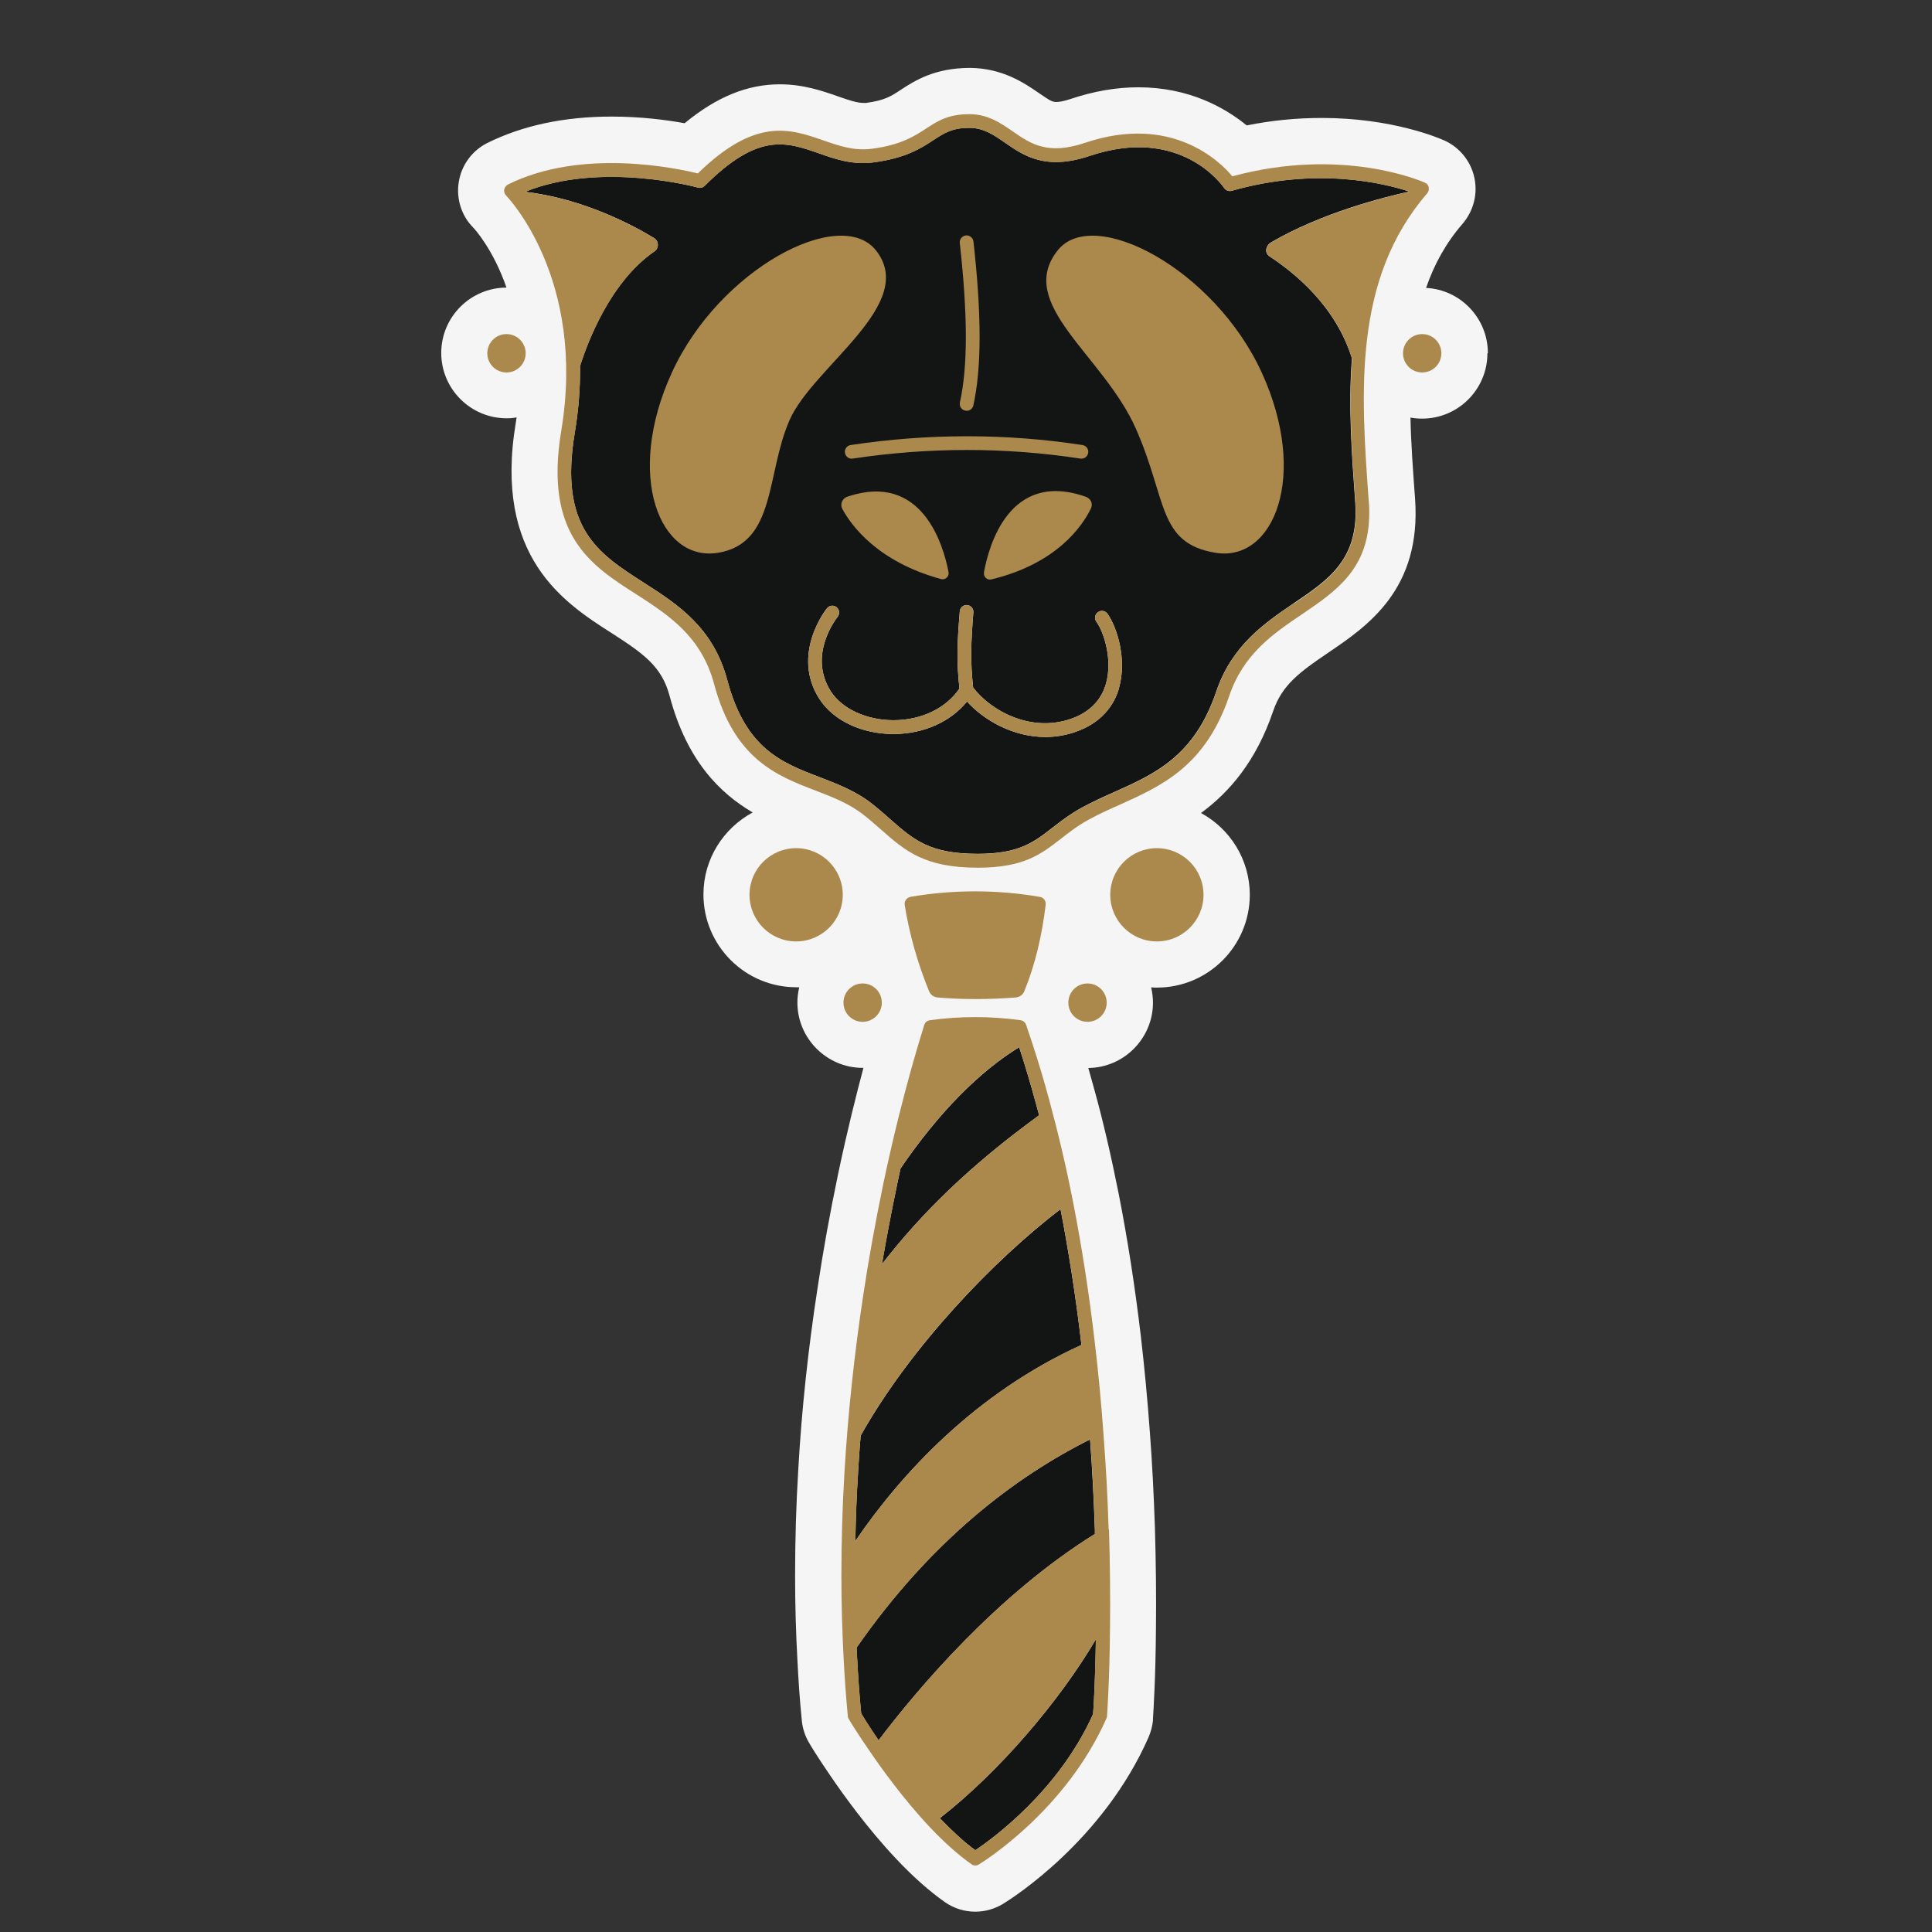 <?xml version="1.0" encoding="UTF-8"?>
<svg id="Layer_11" data-name="Layer 11" xmlns="http://www.w3.org/2000/svg" viewBox="0 0 168.22 168.22">
  <rect x="0" y="0" width="168.22" height="168.22" fill="#333333" stroke="none"/>
  <defs>
    <style>
      .cls-1 {
        fill: #131514;
      }

      .cls-2 {
        fill: #f5f5f5;
      }

      .cls-3 {
        fill: #ab884c;
      }
    </style>
  </defs>
  <path class="cls-2" d="M129.51,30.76c0,3.14-2.55,5.69-5.69,5.69-.34,0-.68-.03-1.01-.09,.05,2.29,.22,4.66,.4,7.05,.57,7.92-4.15,11.11-7.59,13.44-2.46,1.67-3.99,2.79-4.76,5.05-1.5,4.42-3.84,7.09-6.29,8.89,2.53,1.37,4.25,4.05,4.25,7.12,0,4.46-3.63,8.08-8.08,8.08-.17,0-.34,0-.51-.02,.1,.43,.16,.87,.16,1.33,0,3.11-2.53,5.66-5.63,5.69,.17,.59,.33,1.17,.49,1.75,.8,2.88,1.5,5.91,2.16,9.23,.78,3.97,1.42,8.11,1.92,12.34,.31,2.67,.58,5.5,.79,8.4,.2,2.64,.34,5.37,.44,8.34,.09,3.1,.12,6.01,.09,8.67-.03,4.26-.21,7.16-.26,7.94,0,.05,0,.1,0,.15-.06,.52-.19,1.01-.4,1.49-3.97,8.97-11.79,13.94-12.67,14.48-.74,.44-1.56,.67-2.4,.67-.96,0-1.87-.29-2.66-.84-1.34-.95-2.73-2.17-4.22-3.75-2.53-2.68-4.67-5.67-5.72-7.22-1.13-1.64-1.81-2.77-1.88-2.91-.32-.53-.55-1.19-.62-1.87-.18-1.78-.3-3.52-.39-5.36-.13-2.34-.2-4.8-.2-7.31,0-3.09,.09-6.21,.28-9.29,.29-5.15,.86-10.46,1.68-15.78,.47-3.16,1.06-6.42,1.8-9.97,.78-3.7,1.56-6.81,2.19-9.17h-.06c-3.13,0-5.69-2.56-5.69-5.69,0-.45,.06-.9,.16-1.33-.09,0-.17,0-.26,0-4.46,0-8.08-3.63-8.08-8.08,0-3.09,1.74-5.77,4.29-7.14-2.82-1.65-5.73-4.47-7.24-10.16-.68-2.56-2.28-3.68-5.05-5.46-4.1-2.62-10.29-6.6-8.34-18.31,.03-.16,.05-.32,.07-.47-.28,.06-.58,.08-.87,.08-3.13,0-5.69-2.55-5.69-5.69s2.55-5.68,5.68-5.69c-1.16-3.34-2.78-5.11-2.91-5.24-1-1-1.49-2.51-1.24-3.97,.23-1.45,1.16-2.72,2.48-3.38,3.06-1.52,6.7-2.3,10.82-2.3,2.5,0,4.73,.28,6.36,.58,2.79-2.3,5.47-3.39,8.3-3.39,2.05,0,3.75,.59,5.11,1.07,.89,.31,1.6,.55,2.15,.55,.08,0,.16,0,.25,0,1.61-.22,2.17-.58,3.01-1.14,1.23-.8,2.92-1.89,6-1.91,2.87,.02,4.78,1.33,6.04,2.2,.96,.66,1.16,.77,1.5,.77,.22,0,.62-.05,1.27-.27,2-.67,3.97-1.01,5.87-1.01,4.38,0,7.51,1.74,9.44,3.32,2.18-.44,4.37-.65,6.55-.65,6.13,0,10.21,1.76,10.66,1.96,1.33,.6,2.3,1.8,2.61,3.22,.32,1.42-.07,2.92-1.01,4.02-1.48,1.7-2.5,3.59-3.19,5.6,3,.15,5.38,2.64,5.38,5.67Z"/>
  <g>
    <path class="cls-1" d="M90.47,97.11c-6.08,4.43-10.22,8.51-13.68,12.96,.37-2.18,.8-4.44,1.3-6.84,.1-.51,.22-1,.32-1.49,3.34-4.91,6.93-8.48,10.33-10.56,.54,1.66,1.03,3.32,1.47,4.94,.09,.33,.18,.65,.27,.99Z"/>
    <path class="cls-1" d="M94.15,117.11c-9.24,4.21-15.66,11.18-19.68,17.07,.04-1.99,.11-3.98,.24-5.96,.07-1.07,.13-2.14,.23-3.22,4.36-7.76,11.6-15.28,17.4-19.72,.72,3.73,1.33,7.65,1.8,11.64,0,.07,.02,.12,.02,.19Z"/>
    <path class="cls-1" d="M95.42,142.75c-.05,3.62-.2,5.97-.24,6.48-3,6.72-8.82,10.91-10.26,11.87-.96-.7-1.97-1.63-3.09-2.79,5.16-4.02,10.41-10.18,13.58-15.56Z"/>
    <path class="cls-1" d="M95.34,133.56c-8.58,5.34-15.42,13.47-18.84,17.97-.8-1.16-1.34-2.04-1.52-2.35-.16-1.62-.27-3.24-.36-4.94,0-.26-.03-.51-.04-.78,6.48-9.32,13.79-14.86,20.33-18.13,.19,2.49,.32,5.07,.42,7.88,0,.11,0,.23,0,.34Z"/>
    <path class="cls-1" d="M117.72,31.23c-1.43-4.66-5.13-7.56-7.17-8.9-.49-.32-.35-.96,.16-1.25,4.39-2.55,9.74-3.91,12.01-4.4-2.14-.71-8.04-2.19-15.48-.07-.25,.07-.51-.03-.66-.25-.15-.22-3.8-5.45-11.7-2.79-3.84,1.29-5.72,0-7.38-1.15-.99-.69-1.86-1.28-3.08-1.29h-.05c-1.47,0-2.16,.45-3.11,1.07-1.06,.7-2.39,1.56-5.17,1.93-1.86,.25-3.35-.27-4.81-.79-2.82-.98-5.25-1.84-9.93,2.84-.15,.15-.37,.21-.58,.15-.09-.03-8.5-2.31-15.06,.37,5.04,.58,9.44,2.92,11.24,4.03,.43,.27,.44,.88,.02,1.16-3.85,2.65-5.83,7.93-6.47,9.99,.02,1.79-.11,3.72-.46,5.8-1.39,8.31,2.04,10.51,6.01,13.05,2.96,1.9,6.04,3.87,7.28,8.51,1.59,5.96,4.73,7.17,8.07,8.44,1.55,.6,3.15,1.21,4.56,2.33,.57,.45,1.07,.9,1.54,1.31,2.07,1.82,3.45,3.02,7.63,3.02,3.59,0,4.87-1,6.49-2.26,.71-.55,1.51-1.17,2.57-1.76,.91-.49,1.86-.93,2.79-1.34,3.6-1.61,7-3.13,8.92-8.77,1.36-4.03,4.24-5.98,6.77-7.7,3.05-2.06,5.68-3.84,5.33-8.75-.29-4.05-.62-8.35-.29-12.55Zm-20.28,28.68c-.49,1.69-1.67,2.96-3.39,3.66-1.02,.42-2.04,.6-3.03,.6-2.84,0-5.39-1.49-6.82-3.09-1.44,1.77-3.76,2.81-6.35,2.83h-.05c-2.77,0-5.24-1.17-6.46-3.06-2.51-3.92,.63-7.86,.67-7.89,.21-.26,.58-.29,.83-.09,.26,.21,.29,.59,.09,.84-.1,.13-2.62,3.3-.59,6.49,.98,1.52,3.12,2.51,5.46,2.51h.04c2.41-.02,4.53-1.04,5.7-2.76-.26-2.38-.2-3.96,.03-6.72,.02-.33,.32-.57,.63-.55,.33,.03,.58,.31,.55,.64-.21,2.7-.27,4.23-.02,6.54,1.51,2.01,5.18,4.1,8.86,2.6,1.39-.58,2.3-1.55,2.7-2.9,.6-2.06-.14-4.47-.83-5.43-.19-.27-.13-.64,.14-.83,.27-.19,.63-.13,.83,.14,.84,1.19,1.71,3.98,1,6.46Z"/>
    <path class="cls-3" d="M84.16,35.76s-.09,0-.13-.01c-.32-.07-.52-.39-.45-.71,.69-3.14,.69-7.55-.01-13.88-.04-.33,.2-.62,.53-.66,.32-.04,.62,.2,.66,.53,.72,6.46,.71,11-.01,14.27-.06,.28-.31,.47-.58,.47Z"/>
    <path class="cls-3" d="M97.44,59.91c-.49,1.69-1.67,2.96-3.39,3.66-1.02,.42-2.04,.6-3.03,.6-2.84,0-5.39-1.49-6.82-3.09-1.44,1.77-3.76,2.81-6.35,2.83h-.05c-2.77,0-5.24-1.17-6.46-3.06-2.51-3.92,.63-7.86,.67-7.89,.21-.26,.58-.29,.83-.09,.26,.21,.29,.59,.09,.84-.1,.13-2.62,3.3-.59,6.49,.98,1.52,3.12,2.51,5.46,2.51h.04c2.41-.02,4.53-1.04,5.7-2.76-.26-2.38-.2-3.96,.03-6.72,.02-.33,.32-.57,.63-.55,.33,.03,.58,.31,.55,.64-.21,2.7-.27,4.23-.02,6.54,1.51,2.01,5.18,4.1,8.86,2.6,1.39-.58,2.3-1.55,2.7-2.9,.6-2.06-.14-4.47-.83-5.43-.19-.27-.13-.64,.14-.83,.27-.19,.63-.13,.83,.14,.84,1.19,1.71,3.98,1,6.46Z"/>
    <path class="cls-3" d="M74.16,39.94c-.29,0-.54-.21-.59-.51-.05-.33,.17-.63,.5-.68,6.75-1.02,13.54-1.02,20.18,0,.33,.05,.55,.35,.5,.68-.05,.33-.36,.55-.68,.5-6.53-1-13.2-1-19.83,0-.03,0-.06,0-.09,0Z"/>
    <path class="cls-3" d="M79.26,78.09c3.76-.64,7.52-.64,11.28,0,.32,.05,.54,.35,.51,.67-.33,2.74-.93,5.28-1.87,7.56-.12,.3-.42,.5-.74,.53-2.32,.18-4.59,.19-6.81,0-.33-.03-.61-.24-.73-.53-1.01-2.47-1.72-4.98-2.13-7.54-.05-.32,.18-.63,.5-.68Z"/>
    <path class="cls-3" d="M96.53,133.18c-.09-2.92-.24-5.58-.44-8.18-.2-2.82-.46-5.58-.78-8.23-.48-4.13-1.11-8.17-1.86-12.02-.63-3.23-1.33-6.16-2.09-8.96-.45-1.68-.97-3.41-1.54-5.14l-.48-1.43c-.08-.21-.27-.36-.48-.39-2.62-.36-5.28-.36-7.89,0-.23,.03-.42,.18-.49,.4,0,.06-1.78,5.37-3.55,13.74-.72,3.49-1.3,6.68-1.76,9.76-.79,5.19-1.34,10.37-1.64,15.42-.18,2.99-.27,6.03-.27,9.04,0,2.41,.07,4.81,.19,7.11,.09,1.77,.21,3.45,.37,5.14,0,.09,.04,.17,.09,.25,.03,.05,.66,1.12,1.75,2.69,.98,1.45,2.98,4.25,5.3,6.71,1.31,1.38,2.5,2.44,3.63,3.23,.09,.08,.22,.11,.34,.11,.1,0,.21-.03,.3-.09,.31-.19,7.54-4.65,11.11-12.72,.03-.06,.05-.12,.05-.2,0-.03,.22-2.98,.26-7.74,.03-2.64,0-5.5-.09-8.5Zm-18.44-29.96c.1-.51,.22-1,.32-1.49,3.34-4.91,6.93-8.48,10.33-10.56,.54,1.66,1.03,3.32,1.47,4.94,.09,.33,.18,.65,.27,.99-6.08,4.43-10.22,8.51-13.68,12.96,.37-2.18,.8-4.44,1.3-6.84Zm-3.38,24.99c.07-1.07,.13-2.14,.23-3.22,4.36-7.76,11.6-15.28,17.4-19.72,.72,3.73,1.33,7.65,1.8,11.64,0,.07,.02,.12,.02,.19-9.24,4.21-15.66,11.18-19.68,17.07,.04-1.99,.11-3.98,.24-5.96Zm1.8,23.32c-.8-1.16-1.34-2.04-1.52-2.35-.16-1.62-.27-3.24-.36-4.94,0-.26-.03-.51-.04-.78,6.48-9.32,13.79-14.86,20.33-18.13,.19,2.49,.32,5.07,.42,7.88,0,.11,0,.23,0,.34-8.58,5.34-15.42,13.47-18.84,17.97Zm18.67-2.3c-3,6.72-8.82,10.91-10.26,11.87-.96-.7-1.97-1.63-3.09-2.79,5.16-4.02,10.41-10.18,13.58-15.56-.05,3.62-.2,5.97-.24,6.48Z"/>
    <circle class="cls-3" cx="100.73" cy="77.91" r="4.06"/>
    <circle class="cls-3" cx="94.69" cy="87.3" r="1.67"/>
    <circle class="cls-3" cx="123.83" cy="30.76" r="1.67"/>
    <circle class="cls-3" cx="69.32" cy="77.91" r="4.06"/>
    <circle class="cls-3" cx="75.11" cy="87.3" r="1.67"/>
    <circle class="cls-3" cx="44.1" cy="30.76" r="1.67"/>
    <path class="cls-3" d="M62.53,48.13c-5.06,.84-8.16-6.67-4.03-15.69,4.13-9.02,14.64-14.55,17.76-10.65,3.72,4.67-5.44,10.09-7.51,14.78-2.06,4.69-1.16,10.72-6.22,11.56Z"/>
    <path class="cls-3" d="M105.83,48.13c5.06,.84,8.16-6.67,4.03-15.69-4.13-9.02-14.64-14.55-17.76-10.65-3.72,4.67,3.95,9.11,6.79,15.51,2.76,6.22,1.88,9.99,6.94,10.83Z"/>
    <path class="cls-3" d="M124.41,16.33c-.04-.19-.16-.34-.33-.42-.29-.13-7.17-3.15-16.78-.56-1.06-1.27-5.26-5.45-12.81-2.92-3.27,1.11-4.75,.09-6.31-.99-1.06-.73-2.16-1.49-3.75-1.5-1.9,0-2.81,.61-3.82,1.27-1.01,.66-2.17,1.41-4.68,1.74-1.56,.21-2.87-.25-4.25-.73-2.89-1-5.88-2.04-10.92,2.88-1.8-.44-10.1-2.24-16.54,.97-.17,.09-.28,.25-.32,.44-.03,.19,.04,.39,.17,.52,.07,.08,7,7.2,4.8,20.47-1.52,9.09,2.57,11.72,6.54,14.25,2.77,1.79,5.65,3.63,6.77,7.82,1.75,6.55,5.49,7.98,8.79,9.25,1.54,.59,2.99,1.15,4.25,2.15,.56,.44,1.04,.87,1.5,1.27,2.11,1.86,3.79,3.31,8.41,3.31,3.99,0,5.49-1.16,7.23-2.51,.7-.55,1.44-1.13,2.41-1.66,.86-.48,1.75-.88,2.7-1.3,3.68-1.66,7.48-3.36,9.56-9.49,1.24-3.65,3.81-5.4,6.31-7.09,3.01-2.04,5.88-3.98,5.88-8.83,0-.31,0-.64-.04-.98-.69-9.5-1.4-19.34,5.08-26.85,.12-.14,.18-.33,.13-.51Zm-11.73,36.19c-2.53,1.71-5.4,3.66-6.77,7.7-1.91,5.64-5.32,7.17-8.92,8.77-.93,.42-1.88,.85-2.79,1.34-1.06,.59-1.86,1.21-2.57,1.76-1.63,1.26-2.91,2.26-6.49,2.26-4.18,0-5.56-1.2-7.63-3.02-.47-.41-.97-.85-1.54-1.31-1.41-1.12-3.01-1.73-4.56-2.33-3.34-1.27-6.48-2.48-8.07-8.44-1.24-4.64-4.32-6.61-7.28-8.51-3.98-2.55-7.4-4.74-6.01-13.05,.35-2.08,.48-4.01,.46-5.8,.64-2.05,2.62-7.34,6.47-9.99,.42-.28,.41-.9-.02-1.16-1.81-1.12-6.21-3.45-11.24-4.03,6.56-2.68,14.97-.4,15.06-.37,.21,.06,.43,0,.58-.15,4.68-4.68,7.11-3.82,9.93-2.84,1.46,.51,2.95,1.03,4.81,.79,2.77-.37,4.11-1.23,5.17-1.93,.96-.62,1.65-1.07,3.11-1.07h.05c1.22,0,2.08,.6,3.08,1.29,1.67,1.15,3.54,2.43,7.38,1.15,7.89-2.66,11.55,2.57,11.7,2.79,.15,.22,.42,.31,.66,.25,7.44-2.12,13.34-.64,15.48,.07-2.27,.49-7.62,1.86-12.01,4.4-.51,.29-.65,.93-.16,1.25,2.04,1.33,5.75,4.24,7.17,8.9-.32,4.2,0,8.5,.29,12.55,.35,4.9-2.28,6.68-5.33,8.75Z"/>
    <path class="cls-3" d="M82.59,49.82c-.44-2.32-2.28-8.76-8.8-6.58-.45,.15-.67,.65-.45,1.07,.79,1.46,3.09,4.61,8.6,6.11,.37,.1,.72-.23,.65-.6Z"/>
    <path class="cls-3" d="M85.67,49.85c.42-2.32,2.21-8.93,8.86-6.6,.45,.16,.66,.61,.45,1.04-.73,1.49-2.94,4.78-8.66,6.16-.37,.09-.71-.23-.64-.6Z"/>
  </g>
</svg>